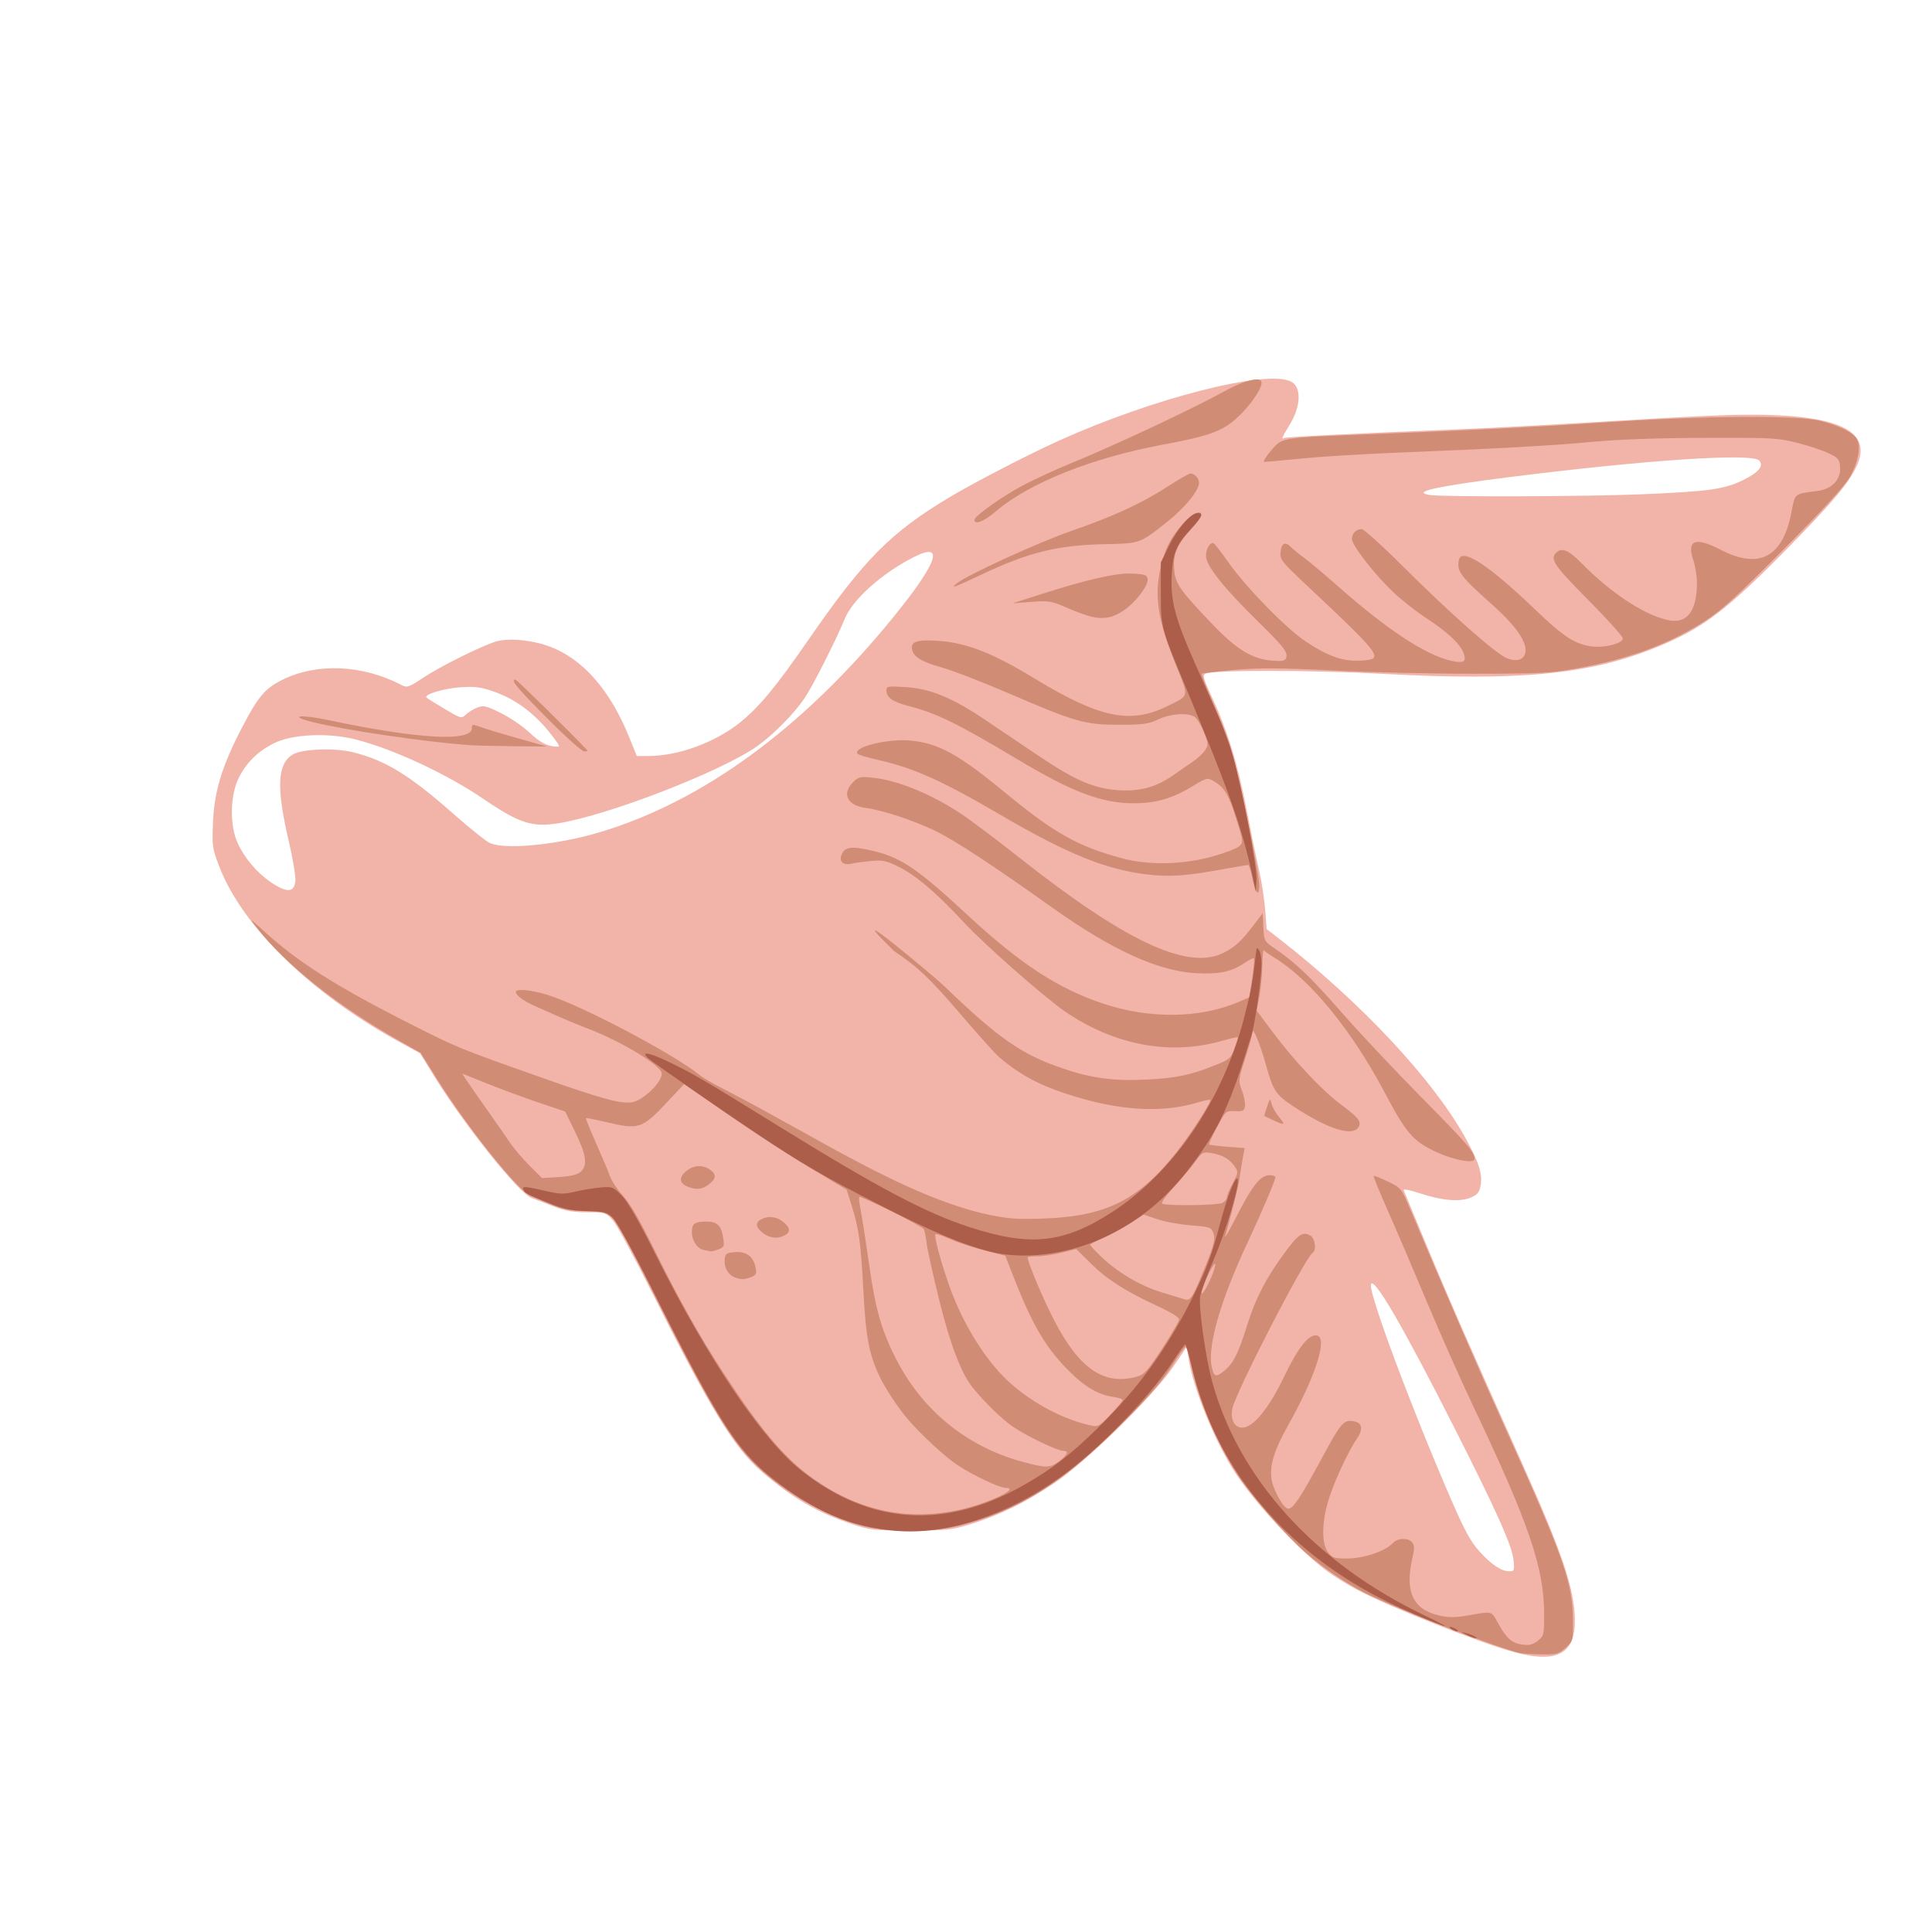 <?xml version="1.0" encoding="UTF-8" standalone="no"?>
<!-- Created with Inkscape (http://www.inkscape.org/) -->

<svg
   width="64"
   height="64"
   viewBox="0 0 16.933 16.933"
   version="1.1"
   id="svg5"
   inkscape:version="1.2 (dc2aedaf03, 2022-05-15)"
   sodipodi:docname="cuisse_de_grenouille.svg"
   xmlns:inkscape="http://www.inkscape.org/namespaces/inkscape"
   xmlns:sodipodi="http://sodipodi.sourceforge.net/DTD/sodipodi-0.dtd"
   xmlns="http://www.w3.org/2000/svg"
   xmlns:svg="http://www.w3.org/2000/svg">
  <sodipodi:namedview
     id="namedview7"
     pagecolor="#ffffff"
     bordercolor="#666666"
     borderopacity="1.0"
     inkscape:pageshadow="2"
     inkscape:pageopacity="0.0"
     inkscape:pagecheckerboard="0"
     inkscape:document-units="mm"
     showgrid="false"
     units="px"
     inkscape:zoom="16.000001"
     inkscape:cx="37.812498"
     inkscape:cy="39.687498"
     inkscape:window-width="1920"
     inkscape:window-height="1017"
     inkscape:window-x="3832"
     inkscape:window-y="-8"
     inkscape:window-maximized="1"
     inkscape:current-layer="g5588"
     inkscape:showpageshadow="2"
     inkscape:deskcolor="#d1d1d1" />
  <defs
     id="defs2" />
  <g
     inkscape:label="Calque 1"
     inkscape:groupmode="layer"
     id="layer1">
    <g
       id="g4128"
       transform="translate(-0.631,0.126)">
      <g
         id="g5578"
         transform="translate(0.089,0.089)">
        <g
           id="g7501"
           transform="translate(-0.063,0.947)">
          <g
             id="g9467"
             transform="translate(-0.089,-0.803)">
            <g
               id="g10302"
               transform="translate(0.312,-0.045)">
              <g
                 id="g11479"
                 transform="translate(-0.126,0.063)">
                <g
                   id="g11873"
                   transform="translate(-0.236,0.665)">
                  <g
                     id="g12382"
                     transform="translate(-121.985,-82.268)">
                    <g
                       id="g13305"
                       transform="matrix(0.133,0,0,0.133,114.639,78.216)">
                      <g
                         id="g17429"
                         transform="translate(0.905,5.664)">
                        <g
                           id="g18595"
                           transform="translate(-3.363,-8.745)">
                          <g
                             id="g21002"
                             transform="translate(1.708,-2.82)">
                            <g
                               id="g23814"
                               transform="translate(8.725,-1.122)">
                              <g
                                 id="g24838"
                                 transform="translate(11.143,-0.857)">
                                <g
                                   id="g25315"
                                   transform="translate(-3.49,2.493)">
                                <g
                                   id="g27220"
                                   transform="translate(2.468,1.234)">
                                <g
                                   id="g29753"
                                   transform="translate(1.476,-2.374)">
                                <g
                                   id="g30615"
                                   transform="translate(0.92,1.369)">
                                <g
                                   id="g31433"
                                   transform="translate(-2.468,-1.41)">
                                <g
                                   id="g31731"
                                   transform="translate(1.058,-0.705)">
                                <g
                                   id="g33243"
                                   transform="matrix(1.077,0,0,1.077,-7.373,-3.174)">
                                <g
                                   id="g35254"
                                   transform="translate(-2.214,-0.92)">
                                <g
                                   id="g36749"
                                   transform="translate(-0.982,-2.782)">
                                <g
                                   id="g37297"
                                   transform="translate(-6.776,-3.503)">
                                <g
                                   id="g38955"
                                   transform="matrix(1.217,0,0,1.217,-23.105,-18.212)">
                                <g
                                   id="g39618"
                                   transform="translate(-0.269,-0.269)">
                                <g
                                   id="g40032"
                                   transform="translate(-1.901,-3.042)">
                                <g
                                   id="g40543"
                                   transform="translate(0.38,-2.091)">
                                <g
                                   id="g41372"
                                   transform="translate(1.966,-7.93)">
                                <g
                                   id="g43278"
                                   transform="translate(1.521,-0.38)">
                                <g
                                   id="g44210"
                                   transform="matrix(1.158,0,0,1.158,-18.904,-21.776)">
                                <g
                                   id="g44833"
                                   transform="matrix(1.12,0,0,1.12,-12.539,-14.548)">
                                <g
                                   id="g47597"
                                   transform="translate(3.111,-1.244)">
                                <g
                                   id="g48754"
                                   transform="translate(-2.904,-6.637)">
                                <g
                                   id="g234"
                                   transform="matrix(0.041,0,0,0.041,104.64,119.672)">
                                <g
                                   id="g2138"
                                   transform="translate(-86.211,-40.57)">
                                <g
                                   id="g2696"
                                   transform="translate(-124306.44,-9412.237)">
                                <g
                                   id="g3765"
                                   transform="translate(25.356,-50.712)">
                                <g
                                   id="g4557"
                                   transform="translate(46.617,-35.859)">
                                <g
                                   id="g5244"
                                   transform="translate(7.172,14.344)">
                                <g
                                   id="g5807"
                                   transform="translate(-5.198,-21.114)">
                                <g
                                   id="g6945"
                                   transform="translate(-10.143,-243.42)">
                                <g
                                   id="g11108"
                                   transform="translate(18.189,-37.636)">
                                <g
                                   id="g15049"
                                   transform="translate(-65.926,141.995)">
                                <g
                                   id="g19861"
                                   transform="matrix(0.074,0,0,0.074,115423.38,9039.231)">
                                <g
                                   id="g20437"
                                   transform="translate(-478.388,-785.882)">
                                <g
                                   id="g21032"
                                   transform="translate(2047.188,-1072.337)">
                                <g
                                   id="g21869"
                                   transform="matrix(0.043,0,0,0.043,117368,10137.003)">
                                <g
                                   id="g25455"
                                   transform="translate(154741.46,-87178.414)">
                                <g
                                   id="g26278"
                                   transform="translate(-18012.371,-8233.442)">
                                <g
                                   id="g27240"
                                   transform="translate(-0.004,5582.762)">
                                <g
                                   id="g28306"
                                   transform="translate(-15790.441,-2255.777)">
                                <g
                                   id="g33735"
                                   transform="translate(14662.549,-16918.328)">
                                <g
                                   id="g37868"
                                   transform="translate(-5075.498,25941.433)">
                                <g
                                   id="g76752"
                                   transform="matrix(-1,0,0,1,9442.317,-1595.075)">
                                <g
                                   id="g82459"
                                   transform="translate(3383.667,-1127.889)">
                                <g
                                   id="g83208"
                                   transform="matrix(0.203,0,0,0.203,-15348.528,66747.475)">
                                <g
                                   id="g83934"
                                   transform="matrix(-1,0,0,1,240692.18,94139.78)">
                                <g
                                   id="g84550"
                                   transform="translate(-8.7627443e-5,55472.344)">
                                <g
                                   id="g9096"
                                   transform="translate(31379.925,-62759.843)">
                                <g
                                   id="g11527"
                                   transform="translate(61019.625,105397.54)">
                                <g
                                   id="g13422"
                                   transform="translate(-44377.907,44377.908)">
                                <g
                                   id="g1137"
                                   transform="translate(-3.3240812e-4,138680.92)">
                                <g
                                   id="g3632"
                                   transform="translate(177511.65,-22188.943)">
                                <g
                                   id="g5936"
                                   transform="translate(11767.473,-47069.909)">
                                <g
                                   id="g7318">
                                <g
                                   id="g11619"
                                   transform="translate(27457.436,-223581.94)" />
                                <g
                                   id="g11985"
                                   transform="translate(70604.821,-133364.68)">
                                <g
                                   id="g12707"
                                   transform="matrix(1.187,0,0,1.187,95904.637,-164033.62)">
                                <g
                                   id="g4721"
                                   transform="matrix(-1,0,0,1,-561251.4,-59483.037)">
                                <g
                                   id="g7072">
                                <g
                                   id="g10426"
                                   transform="translate(66928.962,-211126.69)">
                                <g
                                   id="g11693"
                                   transform="translate(967399.8,-74774.864)">
                                <g
                                   id="g12809"
                                   transform="translate(37387.427,-102815.44)">
                                <g
                                   id="g2473"
                                   transform="translate(132184.53,-3304.613)">
                                <g
                                   id="g4713"
                                   transform="translate(98142.015,-79448.29)">
                                <g
                                   id="g6093"
                                   transform="translate(-28040.619,-18693.712)">
                                <g
                                   id="g10695"
                                   transform="translate(51630.439,7541.167)">
                                <g
                                   id="g11274"
                                   transform="translate(10950.525,104212.74)">
                                <g
                                   id="g12675"
                                   transform="translate(-91131.868,23367.145)">
                                <g
                                   id="g13439">
                                <g
                                   id="g14292"
                                   transform="translate(9346.831,-46734.289)">
                                <g
                                   id="g16374"
                                   transform="translate(-112356.85,125575.3)">
                                <g
                                   id="g17065"
                                   transform="translate(74774.872,-56081.146)">
                                <g
                                   id="g17792"
                                   transform="translate(0.014,-42959.977)">
                                <g
                                   id="g19043"
                                   transform="translate(16341.79,212504.01)">
                                <g
                                   id="g20969"
                                   transform="translate(-118966.09,26436.908)">
                                <g
                                   id="g22628"
                                   transform="translate(-18693.728,-37387.434)">
                                <g
                                   id="g23177"
                                   transform="translate(102815.45,-28040.575)">
                                <g
                                   id="g24529"
                                   transform="matrix(0.759,0,0,0.759,-371896.03,177286.32)">
                                <g
                                   id="g2014"
                                   transform="translate(70808.399,55415.268)">
                                <g
                                   id="g2337"
                                   transform="translate(48292.227,-13536.625)">
                                <g
                                   id="g5037"
                                   transform="translate(-126261.16,8707.669)">
                                <g
                                   id="g5588"
                                   transform="translate(87076.724,-69661.352)">
                                <path
                                   style="fill:#f2b4a9;stroke-width:3762.59"
                                   d="m -2339870.6,1462437.1 c 55103.3,-14520.3 204938.9,-73992.3 257737.2,-102299.8 15520.6,-8321.3 37531.8,-22069.7 48913.6,-30552.1 44857.3,-33430.2 112183.3,-105327 146561.8,-156511.9 34080.1,-50740.9 71084.3,-141576.7 77998.6,-191466.84 l 2214.8,-15980.83 20895.7,31031.18 c 32520.4,48294.59 142281.2,156026.89 194432.9,190839.49 47369,31620.1 89797.8,52353.2 136672.5,66785.9 29903.9,9207.4 38012.6,10054.8 96607.8,10095.7 60210.2,42.1 65840.9,-579.4 95946,-10590.4 55851.5,-18572.4 96626.7,-42282.7 146051.8,-84927.2 44613,-38492.7 83926,-102612.2 176936.85,-288583.89 29164.18,-58312.71 58335.62,-112070.66 64825.37,-119462.11 11678.16,-13300.66 12108.45,-13438.98 41809.44,-13438.98 23242.13,0 35669.91,-2185.68 55108.33,-9692.04 13804.22,-5330.61 29886.79,-11516.79 35739.04,-13747.06 20351.07,-7755.63 108333.76,-117755.47 156626.4,-195821.19 l 24155.58,-39047.82 33777.71,-18527.46 c 143459.64,-78689.11 254466.22,-186727.71 292158.56,-284347.13 11620.6,-30096.18 12061.28,-33174.2 10424.79,-72813.04 -2062.47,-49956.986 -14615.86,-91001.532 -46746.28,-152841.666 -26479.28,-50963.663 -37468.63,-64070.144 -65440.52,-78047.884 -56382.5,-28174.66 -130854.65,-24936.5 -194596.73,8461.34 -8392.63,4397.37 -11423.25,3356.98 -34208.64,-11743.75 -27949.2,-18522.98 -91165.68,-50154.07 -117462.66,-58773.77 -19616.01,-6429.81 -56953.13,-3431.93 -86137.03,6916.12 -55214.03,19577.79 -100311.59,70545.4 -132018.11,149202 l -11929.28,29593.905 -19330.66,-65.469 c -47761.93,-161.415 -106993.66,-21731.192 -147212.86,-53608.874 -31498.6,-24965.812 -58964,-58009.592 -111757,-134455.112 -91047.8,-131839.58 -134329.6,-175530.32 -230838,-233018.91 -40613.9,-24193.01 -127750.4,-69223.57 -176687.6,-91308.86 -151913,-68558.17 -334579.9,-115387.33 -376171.7,-96436.81 -18218.9,8301.09 -17581.7,39934.76 1426.6,70827.24 11780.9,19146.43 13977.2,24447.55 8833.7,21321.29 -2960.5,-1799.38 -112510.4,-7282.76 -277490.7,-13889.45 -53805,-2154.64 -151161.9,-7243.53 -216348.7,-11308.65 -65186.8,-4065.13 -153528.8,-8985.33 -196315.5,-10933.8 -193009.7,-8789.46 -268903.5,16534.51 -240691.3,80312.97 12249.2,27691.16 38870.2,59467.82 113335.9,135285.39 99527.2,101334.16 137398.9,129933.69 212610.9,160556.96 108231.5,44067.56 221310.5,55085.24 443421,43204.16 119601.2,-6397.71 274557,-6569.29 289062.5,-320.2 5467.1,2355.31 4175.1,7138.83 -10422.6,38590.705 -25396.2,54717.709 -42006.6,108754.878 -56401.5,183486.798 -7194.2,37349.237 -16260.4,81452.987 -20147.1,98008.367 -3886.6,16555.38 -8232,44654.26 -9656.4,62442 l -2589.7,32341.27 -21238.3,16545.78 c -131755.1,102644.4 -247916,226728.02 -300848.9,321368.35 -22554.1,40325.06 -28943.3,60164.39 -25421.5,78936.98 2128.4,11345.44 5074.5,14854.8 16466.6,19614.74 17531.3,7325.04 47385.9,4617.82 83816,-7600.43 14501.6,-4863.63 25642.2,-6999.38 24757,-4746.12 -885.2,2253.3 -18540.3,44732.82 -39233.6,94398.96 -36080.8,86597.79 -63710.2,149575.47 -154341.5,351801.75 -64220.6,143296.1 -83286.4,199709.5 -84563.1,250212 -1425.6,56394.8 27854.7,72928.1 96922.5,54728 z m 2661.3,-149942 c 2224.7,-23153.9 27268.2,-79095.7 97180.2,-217080.6 83081.9,-163978.06 131126.6,-246314.43 134478.9,-230462.2 3265.8,15443.91 -66896.9,203327.8 -130738.7,350095.8 -21100.9,48509.5 -31506.7,67663.7 -44779.3,82426.1 -19848.2,22075.9 -36104,33067.7 -48934,33087.9 -8419.2,15 -8842.5,-1047.9 -7207.1,-18067 z M -358124.97,208898.66 c -625.45,-7477.77 4161.54,-36261.55 10637.77,-63963.97 20371.02,-87138.555 18900.26,-124872.439 -5490.06,-140853.609 -14794.11,-9693.475 -69054.51,-11801.539 -99956.52,-3883.403 -52368.23,13418.511 -91274.35,37395.929 -161791.19,99710.223 -25867.78,22858.799 -52367.71,44130.389 -58888.72,47270.159 -24137.66,11621.91 -108871.17,3534.84 -177934.6,-16982.36 -168766.01,-50136.569 -332502.51,-170203.248 -479571.81,-351666.23 -71300.9,-87975.47 -82236.5,-121352.05 -31268.9,-95436.41 51335.2,26102.6 98830.8,68573.32 111537.2,99737.09 13759.7,33746.93 52519.9,110301.6 65440.7,129251.074 17274.7,25334.734 50437.4,59014.281 76383.5,77573.914 57085.5,40834.18 242120.85,112668.452 323849.89,125724.742 42358.97,6766.86 63394.5,-33.86 120612.74,-38995.366 60774.08,-41382.501 147465.33,-81750.986 208949.26,-97298.97 43828.1,-11083.186 101484.92,-8611.656 130973.69,5614.418 27429.37,13232.564 47235.17,32838.459 59421,58821.261 13280.79,28317.485 13792.6,75421.187 1123.74,103421.897 -11356.76,25100.74 -31402.53,48746.3 -54703.36,64526.96 -25494.45,17266.32 -37732.08,16466.09 -39324.33,-2571.42 z M -780924.71,-19251.581 c 28679.79,-40147.244 62369.46,-66485.083 102438.81,-80084.499 19593.18,-6649.84 29676.38,-7851.12 52473.17,-6251.54 27182.58,1907.37 59771.01,11828.219 54889.32,16709.911 -1299.56,1299.56 -14567,9598.997 -29483.21,18443.181 -26743.86,15857.081 -27225.99,15981.396 -34729.04,8955.143 -4184.79,-3918.846 -12607.3,-9019.408 -18716.68,-11334.564 -9779.11,-3705.809 -14315.96,-2623.915 -37923.67,9043.638 -14748.62,7289.183 -35147.48,21120.261 -45330.81,30735.738 -17790.37,16798.366 -29506.95,23113.529 -44168.77,23806.71 -6467.84,305.898 -6437.82,-240.805 550.88,-10023.718 z M -2543050.2,-419074.17 c -110824.9,-4646.57 -136308.1,-8141.63 -166486,-22833.89 -25622.6,-12474.44 -34521.2,-22959.34 -27087.6,-31916.29 10571.1,-12737.29 182589.2,-1394.71 406159.7,26781.45 119599.1,15072.84 160470,24296.97 128868.6,29084.19 -21603,3272.54 -254980.1,2510.17 -341454.7,-1115.46 z"
                                   id="path5594" />
                                <path
                                   style="fill:#d18c75;stroke-width:3762.59"
                                   d="m -2347395.7,1463408.1 c 37305.9,-8667.1 200991.7,-72229.3 251293.6,-97582 31206,-15728.2 66745.6,-39789.8 96147.7,-65095.4 32071.1,-27602.8 89015,-92849.9 111617.8,-127893.4 34209.7,-53038.9 62028.3,-118953.7 75153.4,-178071.94 3560.6,-16038.03 7573.8,-29131.67 8918.2,-29097.06 1344.3,33.86 11756.6,14747.53 23138.4,32695.29 14569.9,22974.91 37397.1,49470.11 77133,89527.21 96103.4,96880.1 168541.2,143003.5 263633.3,167863.5 46184,12073.9 120870.3,12091.5 165301.5,39.1 61299.3,-16628.2 133184,-59803.5 177047.8,-106338.2 37660.3,-39953.5 71287.2,-97613.3 159319.94,-273184.81 41578.38,-82923.56 60042.07,-115999.63 68063.75,-121930.29 8953.79,-6619.82 16830.38,-8268.51 42212.34,-8835.61 23966.95,-535.49 36440.79,-2928.31 53780.1,-10316.48 12416.54,-5290.61 27655.01,-11627.71 33863.28,-14082.42 20407.74,-8069.13 102609.44,-110662.32 152852.75,-190770.38 l 26392.36,-42080 36727.69,-20795.4 c 99458.24,-56313.76 183040.09,-122991 230438.29,-183831.64 11508.85,-14772.86 10608.27,-14295.53 -11899.86,6306.99 -54601.47,49978.85 -117271.56,89894.84 -234416.39,149305.14 -80829.98,40993.11 -81901.94,41434.23 -215145.19,88533.27 -100423.9,35497.97 -132020.78,44098.45 -149773.3,40767.24 -18108.2,-3398.06 -47762.45,-32257.59 -47762.45,-46482.57 0,-12760.51 66075.07,-52782.91 121758.29,-73750.37 12705.69,-4784.32 32413.66,-12898.41 43795.48,-18031.29 11381.83,-5132.92 29098.19,-12989.13 39369.67,-17458.29 19122.36,-8320.17 32119.46,-17817.99 32119.46,-23471.8 0,-5678.53 -24936.76,-3366.76 -51339.2,4759.41 -54919.68,16903.19 -204957.19,95966.75 -247296.81,130315.17 -5939,4818.1 -25410.4,16040.43 -43269.7,24938.53 -141166.1,72427.99 -292413.6,173397.67 -427340.2,202216.92 -31206.1,6439.02 -46721.4,7480.96 -88623.7,5951.43 -100736.6,-3677.06 -152998.9,-29653.09 -214518.7,-106622.55 -22983.1,-28754.92 -58389.5,-83386.28 -55751.9,-86023.93 878.3,-878.3 9983.7,952.43 20234.2,4068.3 53375.9,16224.61 117059.6,14008.97 189091,-6578.77 61287.7,-17516.98 96685.1,-35375.34 134536.8,-67875.24 5521.8,-4741.09 32538,-34881.47 60036,-66978.63 51627.6,-60262.67 69992.5,-77768.55 109697.3,-104566.25 98740.3,-95972.88 -66641.2,42827.55 -79218.4,54874.98 -90980.7,87577.88 -127727.7,113161.81 -195386.6,136031.97 -47084.9,15915.71 -81798.9,20503.8 -135366.6,17891.14 -48268.3,-2354.18 -71312.8,-7180.56 -112031.7,-23463.6 -22982.1,-9190.31 -25148.6,-11077.99 -31079.5,-27080.42 -3506.4,-9460.84 -5910.5,-17666.32 -5342.4,-18234.44 568.1,-568.07 12860.7,2285.89 27316.9,6342.18 83915.6,23546 174433.6,6256.69 253920.4,-48499.85 33559.3,-23118.23 130800.6,-108766.65 163219.4,-143760.77 44801.2,-48360.29 78562.7,-77171.24 106613.7,-90980.69 20554.3,-10118.83 26082.8,-11270.6 45169.6,-9410.15 11961.8,1165.95 25981.6,3106.43 31155.2,4312.11 12759.3,2973.61 20260.7,-2547.34 17079.4,-12570.53 -4394.8,-13846.88 -14283.2,-16199.52 -42958.5,-10220.5 -51930.6,10827.82 -77539.6,27553.45 -161609.8,105549.75 -86266.9,80034.27 -147666.7,120193.29 -221111.4,144619.59 -75795.4,25208.08 -157356.9,24180.22 -220242.2,-2775.55 l -17357,-7440.06 -4504.8,-30808.81 c -2477.7,-16944.84 -3740,-31573.66 -2805.1,-32508.55 934.9,-934.85 8056.6,2614.13 15826.1,7886.64 20401.8,13845 40774.5,18156.85 77058,16309.12 62593.1,-3187.59 137935,-37603.36 237042.9,-108279.93 93986.7,-67024.52 157926.4,-108871.44 188690.5,-123493.11 36548.7,-17371.04 84521.5,-33105.343 112083.1,-36761.523 29927.8,-3970.055 39323.9,-23009.907 20597,-41736.749 -8953.9,-8953.977 -11519.5,-9550.61 -31905.7,-7419.82 -40831.3,4267.713 -93671.9,25774.768 -142964.3,58188.957 -15388.6,10119.325 -58456.1,42475.875 -95705.7,71903.395 -171634.5,135593.03 -272510.1,182916.58 -330287.4,154947.06 -19167.6,-9278.88 -30019.1,-19196.45 -50617.8,-46261.38 l -14166.3,-18613.28 -1118.7,22774.07 c -1105.3,22502.1 -1330,22917.76 -18812.9,34803.05 -33663.2,22884.99 -57885.8,46087.39 -109036.2,104443.75 -28252.2,32232.23 -86094.3,93767.18 -128538.2,136744.26 -74765.5,75704.85 -86355.2,89104.29 -86637.3,100166.1 -227.2,8911.16 35008.6,2136.36 65722.6,-12636.46 34732.3,-16705.58 45927.7,-29987.02 80734.5,-95777.72 53351.7,-100843.43 120685.7,-182984.22 179140.1,-218532.99 8130.9,-4944.75 15677.3,-10264.41 16769.6,-11821.37 1092.4,-1556.99 2191,9359.21 2441.5,24258.19 250.6,14898.97 2389.2,37643.84 4752.8,50544.09 l 4297.6,23455.03 -27042.2,36136.29 c -33474.5,44731.8 -78994.2,93178.37 -107691.9,114616.31 -30587.6,22849.73 -35652.8,29045.54 -30941.6,37848.38 8913.3,16654.86 49392.9,4151.63 104856.2,-32387.71 29997.7,-19762.6 34311.1,-26157.68 45738.7,-67811.43 8971.8,-32702.4 21627.8,-63447.73 22031.2,-53520.64 146.4,3596.77 5452.4,22731.06 11791.6,42520.68 11316.1,35326.55 11412.9,36276.86 5318.5,52234.82 -3414.1,8939.53 -5637.6,20282.18 -4941.3,25205.86 1110.3,7850.56 3118.1,8876.77 16316.4,8339.06 14962.5,-609.54 15133.4,-458.13 29259.5,25925.12 7815,14596.05 13481.8,27265.54 12592.9,28154.49 -888.9,888.91 -14218.4,2569.32 -29621,3734.22 l -28004.9,2118 2877.7,15491.69 c 1582.8,8520.42 3947.9,23110.93 5255.8,32423.33 1975.7,14065.94 8646.4,41155.55 23626.3,95945.95 1131.6,4138.84 -7726.9,-11581.2 -19685.5,-34933.43 -24759.8,-48349.72 -38039,-64775.1 -52367.9,-64775.1 -5377.9,0 -9772.3,1269.87 -9765.2,2821.94 22.5,5203.77 21797.7,56348.9 46502.9,109231.33 42095,90106.26 63624.6,164132.62 57394.4,197342.41 -3473.4,18514.97 -6985.6,19870.07 -20979.8,8094.67 -14962,-12589.72 -22609.7,-27950.85 -37241.7,-74803.55 -13344.2,-42728.76 -30786.9,-76287.71 -60739.1,-116859 -22032.3,-29843.48 -29036.3,-34611.2 -41246.3,-28076.64 -7949.5,4254.46 -10925.9,23956.12 -4243.1,28086.35 12327.3,7618.71 125811.8,227867.44 130622.3,253509.44 3337.4,17789.8 -3471.1,30774.9 -16136.1,30774.9 -17817.3,0 -43078.2,-30934.3 -68449.3,-83822.2 -22459.3,-46818.34 -39718,-68361.47 -52784.8,-65888.55 -18147.4,3434.53 2033.4,66446.75 46742.6,145948.15 22347.5,39738.1 30019.8,64341.4 27025.6,86664.7 -2392.5,17837.3 -19661.1,48788.4 -27220.7,48788.4 -8055.4,0 -19271.4,-16861.7 -54511.6,-81951 -32641.6,-60289.8 -36159.6,-64099.7 -54855,-59407.4 -11170.1,2803.5 -11983.5,13842.1 -2056,27900 12351.6,17490.4 33981.1,63330.5 44086.4,93433.7 12829.6,38218.7 13975,75644.6 2771.2,90549.4 -7086.9,9428 -9977.8,10368.2 -31793.8,10340.9 -26263.2,-33.9 -61665.6,-12000 -73198.1,-24743.4 -7854.9,-8679.5 -25163.7,-9435 -31840.6,-1389.8 -3825.2,4609 -3920.9,9753.5 -460.8,24743.9 12783.1,55379.2 -531.4,84164.9 -43482.8,94008.9 -15107.1,3462.4 -25513.5,3484.2 -45151,94.4 -41999.4,-7249.5 -39359.5,-7880.4 -50225.2,12003.1 -13670.1,25015.4 -22546.8,32890 -39646.4,35170.7 -11340.1,1512.5 -17006.1,107.6 -25009,-6200.9 -9970.1,-7859.4 -10347.1,-9440 -10347.1,-43382 0,-75108.7 24581.1,-147132.6 115562.9,-338605.7 19666.5,-41388.4 53506.4,-117580.81 75199.9,-169316.36 21693.6,-51735.56 50278.7,-118489.33 63522.5,-148341.73 13243.9,-29852.39 23458.6,-54898.31 22699.3,-55657.56 -759.2,-759.25 -11163.3,3347.5 -23120.1,9126.08 -21510.2,10395.57 -21890.3,10863.97 -36006.7,44369.77 -57824.9,137249.2 -112026.5,261963 -158675.7,365101.2 -90073.2,199145.3 -105580.2,243351.2 -105977.3,302108.5 -236.6,34996.1 -202.4,35126.4 12050.7,46091.7 11318.6,10129.2 14434.4,10962 39507.1,10559.9 14970.7,-239.9 30605.7,-1223 34744.6,-2184.5 z m 909475.9,-232878.4 c -46422.2,-10322 -98996.4,-35406.6 -74207.9,-35406.6 9927.9,0 52892.9,-20281.4 77847.9,-36747.6 20298.4,-13393.7 57165.9,-47268.3 80206.7,-73695.7 15742,-18055.7 38184.8,-51969.7 47226.6,-71365.6 16967.6,-36397.2 21906.3,-62999.7 26027.2,-140195.88 4160,-77928.65 7163.4,-99422.84 19215.4,-137518.16 l 7891.5,-24944.25 60816,-36397.57 c 33448.7,-20018.68 92870.6,-58613.45 132048.5,-85766.19 l 71232.58,-49368.59 26594.63,28335.55 c 41827.31,44565.38 46594.28,46144.58 100458.03,33279.58 17088.69,-4081.54 31607.45,-6883.84 32263.91,-6227.38 656.46,656.46 -6644.5,18811.05 -16224.34,40343.58 -9579.85,21532.49 -19778.15,45768.17 -22662.92,53857.02 -2884.78,8088.88 -12488.37,22480.77 -21341.28,31981.98 -10786.05,11575.93 -26822.19,38997.43 -48608.81,83120.23 -41633.91,84317.93 -75015.8,143893.18 -114597.4,204517.18 -58883,90186.5 -97160,135975.5 -140188.2,167700.4 -75653.7,55779.9 -156760.1,73895.4 -243998.1,54498 z m 366735.3,-377828.23 c 10570.5,-4258.91 17016,-16429.03 15528.3,-29319.84 -1034.5,-8964.36 -2979.9,-10293.61 -16518.5,-11286.51 -18602.1,-1364.28 -29981.4,6984.45 -33560.9,24622.66 -2189,10786.69 -1318.7,12650.12 7468.5,15990.99 11702.3,4449.22 16024.7,4448.05 27082.6,-7.52 z m 49126.5,-44013.23 c 11210.1,-2161.86 19786.7,-15063.81 19786.7,-29765.59 0,-13163.18 -4859.2,-16496.98 -24045.4,-16496.98 -16731.9,0 -23744.1,6653.91 -26732.8,25366.83 -2369.8,14837.76 -1847.4,16227.13 7427.9,19753.57 5487.3,2086.25 11136.5,3562.65 12553.9,3280.83 1417.3,-281.82 6371.7,-1244.21 11009.7,-2138.66 z m -95479.6,-27722.73 c 11749.2,-9241.93 12649.2,-16811.2 2636.1,-22170.06 -11355.1,-6077.03 -24656.7,-4613.83 -35484.5,3903.31 -11749.2,9241.92 -12649.2,16811.19 -2636.1,22170.06 11355.1,6077.03 24656.7,4613.83 35484.5,-3903.31 z m 121934.23,-75126.73 c 13609.61,-5466.17 14804.35,-14884.52 3158.81,-24901.62 -11844.04,-10187.84 -27116.74,-11342.88 -39090.24,-2956.34 -10994.6,7700.89 -10558,14445.02 1551.5,23970.38 10564.6,8310.05 20555.9,9439.84 34379.93,3887.58 z m -603623.33,445823.02 c -13892.6,-10596.3 -16072,-16703.4 -5999,-16809.5 9268,-97.8 55333.7,-22101.6 79955,-38191.6 17459.6,-11409.9 47105.2,-40115.1 67110.7,-64982 18143.3,-22552.2 36237.6,-69835.29 53666.2,-140238.13 10137.8,-40951.57 19492.3,-83166.21 20787.8,-93810.26 1295.5,-10644.1 3413.4,-21018.22 4706.4,-23053.6 3181.7,-5008.3 102385.8,-54467.42 104669.3,-52183.87 995.6,995.62 -18.8,10833.58 -2257,21862.13 -2237,11028.6 -8369.8,50405.6 -13628.5,87504.44 -10289.4,72589.99 -19712,106017.07 -42865.9,152067.77 -42339.7,84209.52 -114821.1,143755.02 -205178.3,168559.82 -39445.5,10828.5 -45919.9,10751.6 -60966.7,-725.2 z m -102885.6,-99197 c 0,-1700.5 6743.9,-3996.3 14986.4,-5101.8 22868.4,-3067.3 44919.2,-15437 68397.9,-38368.6 40329.5,-39389.72 62049,-75588.51 93476.5,-155792.62 l 13820.5,-35270.52 33527.9,-8520.49 c 18440.4,-4686.3 43523.9,-12964.06 55741.2,-18395.09 12217.3,-5430.99 22990.3,-9097.41 23940.2,-8147.62 2714.5,2714.48 -6511.4,38163.24 -20629.7,79266.14 -18740.2,54558.81 -48210.3,106246.32 -82309.8,144363.2 -35700.9,39906.7 -94418.4,74615.8 -146393.6,86536.2 -14867,3409.7 -15291,3202.4 -34803.9,-17012.7 -10864.5,-11255.4 -19753.6,-21855.7 -19753.6,-23556.1 z m -23158.4,-38044.9 c -11983.9,-3328.6 -17245.7,-9177.8 -40926.8,-45495.57 -14946.1,-22921.75 -27382.6,-44162 -27636.5,-47200.55 -290.4,-3475.54 12217,-11394.69 33720.5,-21350.46 53406.3,-24726.21 83174.7,-43662.63 109289.3,-69521.52 l 24104,-23867.97 23686.4,5940.33 c 13027.5,3267.17 30774.1,5940.3 39436.9,5940.3 8662.9,0 15750.6,745.67 15750.6,1657.04 0,8040.5 -23974.1,65173.07 -42375.9,100985.67 -41132.3,80049.63 -81462.4,107796.53 -135048.5,92912.73 z m -103633.2,-160751.52 c -21762.1,-52078.82 -24568.8,-62160.59 -20375.5,-73189.94 3301.2,-8682.77 5945.9,-9552.49 36095.7,-11869.98 17893.5,-1375.41 42529.5,-5868.13 54746.7,-9983.79 l 22213.2,-7483.11 22270.8,14394.34 c 12249,7916.89 31747.3,18498.34 43329.7,23514.32 11582.3,5016.01 21087.7,10037.37 21123,11158.55 33.9,1121.21 -7131.7,9024.86 -15926.8,17563.67 -27537.5,26735.32 -64860.3,48975.82 -100007.2,59593.95 -17943.1,5420.76 -34317.1,10426.8 -36386.5,11124.54 -9773.7,3295.23 -12758.6,-542.64 -27083.1,-34822.55 z m -14441.7,5643.88 c -5058.1,-10864.47 -9196.6,-23139.9 -9196.6,-27278.75 0,-7088.34 14754.1,21023.04 20445.7,38955.78 4832.1,15224.44 -2051.2,8079.41 -11249.1,-11677.03 z m -20805.2,-127119.65 c -4002.8,-2142.23 -7277.8,-6122.97 -7277.8,-8846.06 0,-2723.14 -4293.9,-13026.72 -9541.9,-22896.92 -8864.7,-16672.28 -9128,-18577.43 -3710.2,-26846.09 8145.1,-12431.02 20115.8,-19506.71 37767.6,-22323.87 14525.9,-2318.24 15563.2,-1780.95 26872.5,13919.53 6469.8,8981.97 22121,27613.32 34780.4,41403.01 14633.9,15940.5 21291.2,25767.66 18278.6,26981.73 -9037.9,3642.11 -89928.3,2483.87 -97169.2,-1391.33 z m 1042462.13,-50681.99 c -11507.16,-10413.83 -9203.66,-27134.65 8847.45,-64222.64 l 16351.15,-33595.27 42909.58,-14478.39 c 23600.26,-7963.1 61250.38,-21844.82 83666.93,-30848.24 l 40757.31,-16369.85 -6556.16,10159.06 c -3605.91,5587.52 -18560.38,27089.75 -33232.17,47782.77 -14671.79,20693.06 -31732.56,45184.18 -37912.8,54424.79 -6180.27,9240.62 -20392.68,25956.92 -31583.18,37147.41 l -20346.33,20346.34 -27699.03,-1777.6 c -19529.66,-1253.35 -29912.14,-3780.46 -35202.75,-8568.38 z M -1946680.4,597693.71 c 7243,-3422.11 13599.1,-6424.69 14124.7,-6672.38 525.6,-247.58 -1316.6,-7013.43 -4093.7,-15034.92 -4943.4,-14278.75 -5101.5,-14376.58 -7539,-4664.71 -1369.4,5455.9 -6873.7,15129.85 -12231.8,21497.61 -10943.5,13005.57 -9256.6,13849.78 9739.8,4874.4 z m 33563.1,-392130.77 c 2442.8,-12416.54 5626.2,-22549.82 7074.1,-22518.37 1447.9,30.1 20410.8,3263.41 42139.7,7182.18 61079.2,11015.49 86019.6,12650.04 123494,8093.58 66404.8,-8074.02 129787.5,-33973.4 237542.8,-97064.41 94983.2,-55612.938 141327.7,-76273.561 200542.3,-89402.879 16045.3,-3557.638 30067.9,-7915.917 31161.3,-9685.085 6705.9,-10850.47 -49376.3,-24647.309 -86207.4,-21207.966 -45693.2,4266.885 -78121.8,22158.433 -154910.8,85467.631 -78922.5,65068.169 -117873.6,86880.109 -189085.7,105884.479 -43243.4,11540.38 -98947.8,10403.55 -146715.4,-2994.27 -20083.4,-5632.93 -39667.8,-13140.76 -43520.9,-16683.98 -6813.1,-6265.2 -6686,-7471.14 4623.7,-43874.62 12352.1,-39758.753 19531.5,-51815.132 36792.1,-61785.007 10524.9,-6079.248 11232.4,-5905.793 35197.7,8628.889 32610.8,19778.146 59212.2,27332.441 95945.9,27246.88 50655,-118.145 98602.4,-18153.086 184366.7,-69348.261 102428.8,-61142.701 134144.5,-76729.966 180383.8,-88652.773 25339.7,-6533.881 35964.9,-13969.579 35964.9,-25168.988 0,-7008.87 -1930.1,-7351.98 -31113.2,-5531.31 -40449.1,2523.53 -75766.5,17064.648 -129708.2,53404.419 -22262.3,14997.819 -61936,41704.278 -88163.6,59347.684 -57643.8,38777.061 -88448.4,51969.403 -127724.9,54699.347 -34578,2403.352 -61731.1,-4928.574 -88707.1,-23952.849 -9941.4,-7010.939 -24381.8,-16961.098 -32089.8,-22111.401 -7708,-5150.303 -16793,-13604.721 -20188.9,-18787.57 -5813.3,-8872.178 -5680.2,-10641.196 2275.7,-30243.253 4647.6,-11450.904 11468.9,-22435.435 15158.4,-24410.003 12591.9,-6738.979 38699.8,-4790.11 58157.7,4341.31 16444,7716.951 24498.6,8834.1 63964,8871.651 55605.2,53.052 70972.8,-4313.993 178722.8,-50786.408 42423.2,-18297.047 92368.1,-37537.027 110988.6,-42755.507 34483.7,-9664.16 47040,-18421.28 47040,-32806.89 0,-9598.77 -13802.8,-12473.61 -46521.5,-9689.56 -44881.8,3819.06 -86065.5,20260.21 -153667.2,61346.25 -104808.5,63699.118 -154744.6,74065.306 -214601.5,44548.947 -36823.5,-18158.24 -35800.8,-13305.52 -14117.4,-66981.787 29653.5,-73406.17 35585.8,-112260.51 24390.1,-159747.02 -7055.7,-29926.59 -15812,-46999.93 -35638.7,-69489.4 -14549.1,-16503.11 -30167,-23594.01 -30167,-13696.6 0,2296.65 8330.8,13290.89 18512.8,24431.68 21969.8,24038.44 28377,40813.07 25350.3,66368.97 -2499.7,21106.64 -10263.9,31937.5 -61075,85198.45 -38889.6,40764.69 -64566,56808.81 -95387.2,59603.54 -18376.3,1666.34 -23122.9,941.85 -24945.3,-3807.32 -3557.3,-9270.22 2700.4,-17449.11 45395.5,-59331.96 55941.1,-54876.83 84623.7,-90974.85 84623.7,-106501.91 0,-11351.65 -5454.7,-21223.51 -11727,-21223.51 -1483.3,0 -12468.5,13968.6 -24411.5,31041.33 -28053.5,40102.93 -94260.8,107999.28 -125680.8,128887.31 -35913.5,23875.23 -60304.8,32522.37 -87972.2,31187.67 -40912,-1973.67 -39185.2,-4411.9 87618.4,-123717.71 39336.6,-37010.68 42251.7,-40725.03 41113.8,-52386.45 -1460.4,-14966.81 -7418.9,-17962.51 -16881,-8487.04 -3805.6,3810.98 -13691.9,11867.92 -21969.6,17904.31 -8277.7,6036.35 -33359,27136.75 -55736.3,46889.76 -79381.6,70072.18 -141624.6,110906.7 -183187.9,120180.53 -20499.9,4574.07 -25324.7,1062.78 -19120.7,-13915.09 6155.1,-14859.7 26673.2,-33777.68 60489.3,-55772.18 15509.7,-10087.72 39652.5,-29143.03 53650.7,-42345.12 29618.2,-27934 66771.9,-75764.11 66771.9,-85959.51 0,-8887 -7027.3,-16083.33 -15705.7,-16083.33 -3671.5,0 -34233.1,27531.75 -67914.7,61181.65 -74154.8,74085.2 -149499.6,140742.91 -167663.5,148332.28 -17941,7496.23 -30910,2024.08 -30910,-13042.14 0,-16479.6 18453,-41763.73 52889.4,-72468.58 53142.9,-47384.39 59255.9,-55522.9 55470.7,-73851.36 -4265.3,-20652.98 -48208.4,7863.88 -123550.5,80177.93 -46315.4,44453.9 -64735.8,56521.34 -91977.5,60255.21 -20938.1,2869.88 -50860.7,-4788.98 -50860.7,-13018.13 0,-3202.04 25397.4,-31410.78 56438.8,-62686.15 55485.1,-55903.41 62373.5,-66052.5 51923.7,-76502.33 -8990.4,-8990.36 -20292.5,-4419.46 -40764.5,16486.37 -49435.2,50482.77 -107206.3,87830.46 -144907.9,93679.63 -27939,4334.57 -43024.9,-17007.12 -43071.9,-60932.75 -11.3,-10792.15 2529.5,-27134.19 5646.7,-36315.65 11443.6,-33706.49 -2596.4,-39264.73 -44436.6,-17591.86 -61996.9,32113.82 -100280.4,12218.73 -114400.1,-59451.27 -6612.9,-33566.18 -3662.1,-31090.43 -43265.3,-36299.88 -23199.3,-3051.69 -37795.7,-18870.01 -36101.4,-39123.79 999.9,-11952.91 3174.2,-14581.6 18068.3,-21844.52 9312.4,-4541.06 32170.2,-12160.3 50795,-16931.64 31968.8,-8189.86 40388.3,-8655.96 150503.4,-8331.97 75530.9,222.26 139847,2499.79 182485.4,6462.16 68440.4,6360.12 150363.5,10903.46 319819.8,17736.71 54839.7,2211.43 124259.4,6479.44 154266,9484.51 30006.6,3005.1 56767.9,5467.56 59469.5,5472.19 2701.6,3.76 -2189.7,-8236.15 -10869.5,-18312.79 -18786.6,-21809.89 -12445.3,-20770.34 -163358.9,-26780.23 -176148.5,-7014.83 -265373,-11549.54 -385665,-19600.91 -155050.4,-10377.81 -307307.8,-11298.63 -343416.2,-2076.9 -31643.8,8081.53 -53837,19169.05 -59481.9,29716.58 -6806,12717.07 -1747.4,38898.25 12067,62454.19 8403.4,14329.35 44471.3,53635.62 106755.9,116341 75228.6,75736.98 100827.7,99063.85 127838.6,116491.55 59105.2,38135.27 123910.3,62003.91 210794.1,77638.55 39841,7169.34 59089.7,8141.86 163672.5,8269.41 65186.8,79.39 168092,-2286.15 228678.2,-5257.05 87941.6,-4312.22 120494.2,-4514.35 161416.1,-1002.16 28192.7,2419.68 52088.8,5228.9 53102.6,6242.69 1013.8,1013.8 -6147.1,19744.4 -15913.1,41623.537 -9766.1,21879.137 -22771,54517.351 -28900,72529.34 -11564.2,33985.633 -48463.3,208882.863 -48463.3,229710.243 0,19522.06 6235.2,13442.55 10987.5,-10713.17 z M -766582.33,-55892.358 c 49555.63,-49998.562 59498.86,-62127.102 50933.03,-62127.102 -2239.75,0 -84918.4,81264.856 -116992.11,114991.624 -862.23,906.708 1491.53,1648.539 5230.6,1648.539 3757.05,0 30969.01,-24386.712 60828.48,-54513.061 z m 123637.97,44385.346 c 69421.85,-4598.482 203932.15,-24277.184 256918.13,-37586.843 41296.07,-10373.224 19596.78,-12798.775 -26725.84,-2987.38 -144352.7,30574.661 -232073.58,35470.049 -232073.58,12951.197 0,-6706.659 -814.23,-6773.821 -15990.99,-1319.087 -8795.05,3161.061 -36308.96,11452.898 -61142.02,18426.324 l -45151.03,12678.937 52676.2,-458.509 c 28971.91,-252.093 61142.02,-1019.284 71489.13,-1704.639 z M -1651923.7,-220146.77 c 7944.1,-1785.54 26363.7,-8478.01 40932.3,-14872.23 24725,-10851.9 28522.6,-11472.42 57045.2,-9321.58 l 30556.8,2304.25 -41388.5,-13263.12 c -79872.9,-25595.67 -125932.7,-36184.64 -152290.3,-35010.94 -21679.6,965.37 -24683.6,2020.02 -25682.5,9016.67 -1467.4,10278.03 19631.2,37888.86 38875.6,50874.67 17580.5,11863.06 32100.1,14734.03 51951.4,10272.28 z m 218836.3,-54567.13 c -17484.8,-13828.71 -132216.2,-66342.71 -184366.7,-84386.94 -69856.2,-24170.44 -116228.7,-45526.5 -158051,-72787.68 -17720.2,-11550.61 -34361.4,-21001.1 -36980.4,-21001.1 -6646.8,0 -13792.1,7852.85 -13792.1,15157.8 0,12493.14 23696.1,41262.7 53074.6,64438.13 43425.2,34256.23 42988.8,34101.44 99044.1,35141.27 76884,1426.17 124854.7,13188.13 201174,49325.85 45069.7,21340.82 52246.3,23879.36 39897.5,14112.67 z m -28219.4,-102797.88 c 0,-6392.11 -48178.5,-40373.15 -82018.6,-57848.86 -18007.1,-9299.3 -51365,-24541.35 -74128.7,-33871.29 -72256.4,-29615.01 -197582.5,-88378.11 -249164.1,-116828.45 -34287.6,-18911.64 -61249.2,-25228.99 -61249.2,-14351.2 0,10991.3 19667.9,38882.14 40821.5,57888.5 23587,21192.81 45331.9,28980.83 119088.4,42651.94 115662,21438.53 218142.6,62396.8 272154,108771.46 18575.2,15948.77 34496.7,22220.1 34496.7,13587.9 z"
                                   id="path5592"
                                   sodipodi:nodetypes="ssssscssssssssssscsssssssssssssccsssssssccsssssssssssssssscssssssssssssscssssssssssscssssssssssssscssssscssssssssssssssssssscssssssssssssssssssssssssssscsscsssssssssssssssssssssssssssssssssssssssssscsssssssscssssssssssssscssssssssscsscssssssssssssssssssscsscsssscssssssssscsssssssssssssssssssssssssssssssssssssssssssssssssssssssssssssssssssssssssssssssssssscsssssssssssssssssssssssssssscssssscsssssssssssssssssssssss" />
                                <path
                                   style="fill:#ad5e4b;stroke-width:3762.59"
                                   d="m -2260856.3,1433914.9 c 9408.8,-4531.9 9722,-5054.2 1881.3,-3137.8 -10661.3,2605.9 -22645.1,8713.9 -16931.6,8629.9 2069.4,-30.1 8842.1,-2501.9 15050.3,-5492.1 z m 24456.8,-9274.1 c 3104.2,-2006 3950.8,-3647.3 1881.3,-3647.3 -2069.4,0 -6302.3,1641.3 -9406.4,3647.3 -3104.2,2006.1 -3950.7,3647.4 -1881.3,3647.4 2069.4,0 6302.3,-1641.3 9406.4,-3647.4 z m 60201.4,-24237.3 c 119012,-50393.9 211150.3,-121864.5 278464.3,-216001.6 38420.4,-53729.9 67197.3,-118063.9 83142.5,-185873.96 4744.5,-20176.86 9558.8,-36663.35 10698.4,-36636.6 1139.7,26.34 10145.2,12458.56 20012.3,27626.3 37689.1,57935.76 121660.2,144464.06 182226.8,187776.26 87540.4,62601.6 184417.1,94409.7 267106.2,87700.3 74009.5,-6005.1 134851.2,-32074 203972.1,-87396.2 54749.6,-43819.9 87561.6,-95407.6 187149.72,-294240.48 32995.92,-65878.07 62332.12,-119680.75 68763.06,-126111.69 10493.66,-10493.66 13227.52,-11259.58 42452.84,-11893.65 25218.81,-547.15 37036.11,-2978.91 61337.6,-12622.04 36855.17,-14624.54 40509.65,-16581.72 42584.49,-22806.24 1783.85,-5351.57 -2680.31,-4926.36 -41643.84,3966.4 -17986.03,4105.02 -25283.72,4079.1 -43269.74,-153.89 -11899.18,-2800.34 -30375.85,-5837.72 -41059.29,-6749.77 -18483.74,-1577.88 -20123.71,-951.15 -33863.28,12941.49 -9820.16,9929.53 -27505.89,40699.25 -55288.82,96191.75 -84725.54,169227.46 -173707.04,301089.62 -236893.04,351053.22 -111334.7,88036.5 -233605.9,96042.9 -360822.1,23626.6 -46250.4,-26327.5 -74275.2,-47835.6 -119044.6,-91362.4 -64658.7,-62864.2 -112543.5,-128021.27 -152345.4,-207297.27 -25368,-50526.94 -33916.1,-73083.34 -47911.3,-126426.54 -11515.3,-43891.17 -25744.5,-79709.59 -28630.1,-72069.29 -3444.4,9119.53 18560.5,82999.04 38778.3,130194.85 11366.9,26534.43 21383.2,53625.05 22258.4,60201.38 2441.5,18343.85 -8737.5,98174.18 -19171.1,136903.07 -42792.7,158843.8 -167261.7,296152.9 -345936,381622.7 -49487,23672.3 -41746.6,22683.5 16931.6,-2162.9 z m 688553.2,-588939.67 c 45870.8,-11590.61 94627.7,-32183.66 182485.4,-77075 88932.5,-45440.41 126002,-67022.45 198383.2,-115499.35 66998.6,-44871.96 169467.62,-116005.79 175770.17,-122019.38 12158.05,-11600.7 -1453.41,-9250.36 -32591.89,5627.81 -39290.08,18773.05 -57206.48,29235.33 -177888.98,103878.64 -163916.1,101383.75 -240623.4,141958.2 -312506.3,165300.53 -98639,32030.74 -152607.9,26174.05 -231850.5,-25160.41 -99553.2,-64491.9 -179138.5,-181969.54 -213747.4,-315516.81 -11334.8,-43738.6 -14316.7,-59911.25 -18923.7,-102637.71 -1287.4,-11939.62 -1618.5,-12304.4 -5589.9,-6159.05 -2006.1,3104.14 -3673.3,12524.18 -3705,20933.45 -87.7,23271.37 10322.6,97027.95 16550.4,117259.19 35054.3,113875 52145.9,150994.68 96961.1,210580.84 41271.5,54874.42 86511.5,91808.68 145386.1,118694.2 58303.4,26624.74 128666.5,35084.2 181267.3,21793.05 z m -426433.2,-605900.89 c 17088.8,-80687.23 37789.6,-139433.58 111370.9,-316057.23 38215.9,-91732.98 38512.3,-92878.05 38512.3,-148817.28 v -49108.78 l -14132.5,-28595.13 c -13798.3,-27918.95 -35150.4,-51910.18 -46199.9,-51910.18 -9268.4,0 -6257.3,7045.44 10923.7,25558.65 24465.7,26362.93 29847.7,39305.81 31707.6,76251.62 2059.2,40906.91 -5504.8,69693.82 -37056.8,141029.89 -12777.1,28887.56 -29857.8,67473.631 -37957.2,85746.781 -8099.4,18273.187 -18987.9,47903.552 -24196.5,65845.255 -15271.3,52603.098 -39696.4,180761.364 -38463.3,201816.383 l 1108.8,18934.24 z"
                                   id="path5590"
                                   sodipodi:nodetypes="sssssssssssssssssssssssssssssssssssssssssssssssssssssssssscsssssssscs" />
                                </g>
                                </g>
                                </g>
                                </g>
                                </g>
                                </g>
                                </g>
                                </g>
                                </g>
                                </g>
                                </g>
                                </g>
                                </g>
                                </g>
                                </g>
                                </g>
                                </g>
                                </g>
                                </g>
                                </g>
                                </g>
                                </g>
                                </g>
                                </g>
                                </g>
                                </g>
                                </g>
                                </g>
                                </g>
                                </g>
                                </g>
                                </g>
                                </g>
                                </g>
                                </g>
                                </g>
                                </g>
                                </g>
                                </g>
                                </g>
                                </g>
                                </g>
                                </g>
                                </g>
                                </g>
                                </g>
                                </g>
                                </g>
                                </g>
                                </g>
                                </g>
                                </g>
                                </g>
                                </g>
                                </g>
                                </g>
                                </g>
                                </g>
                                </g>
                                </g>
                                </g>
                                </g>
                                </g>
                                </g>
                                </g>
                                </g>
                                </g>
                                </g>
                                </g>
                                </g>
                                </g>
                                </g>
                                </g>
                                </g>
                                </g>
                                </g>
                                </g>
                                </g>
                                </g>
                              </g>
                            </g>
                          </g>
                        </g>
                      </g>
                    </g>
                  </g>
                </g>
              </g>
            </g>
          </g>
        </g>
      </g>
    </g>
  </g>
</svg>

